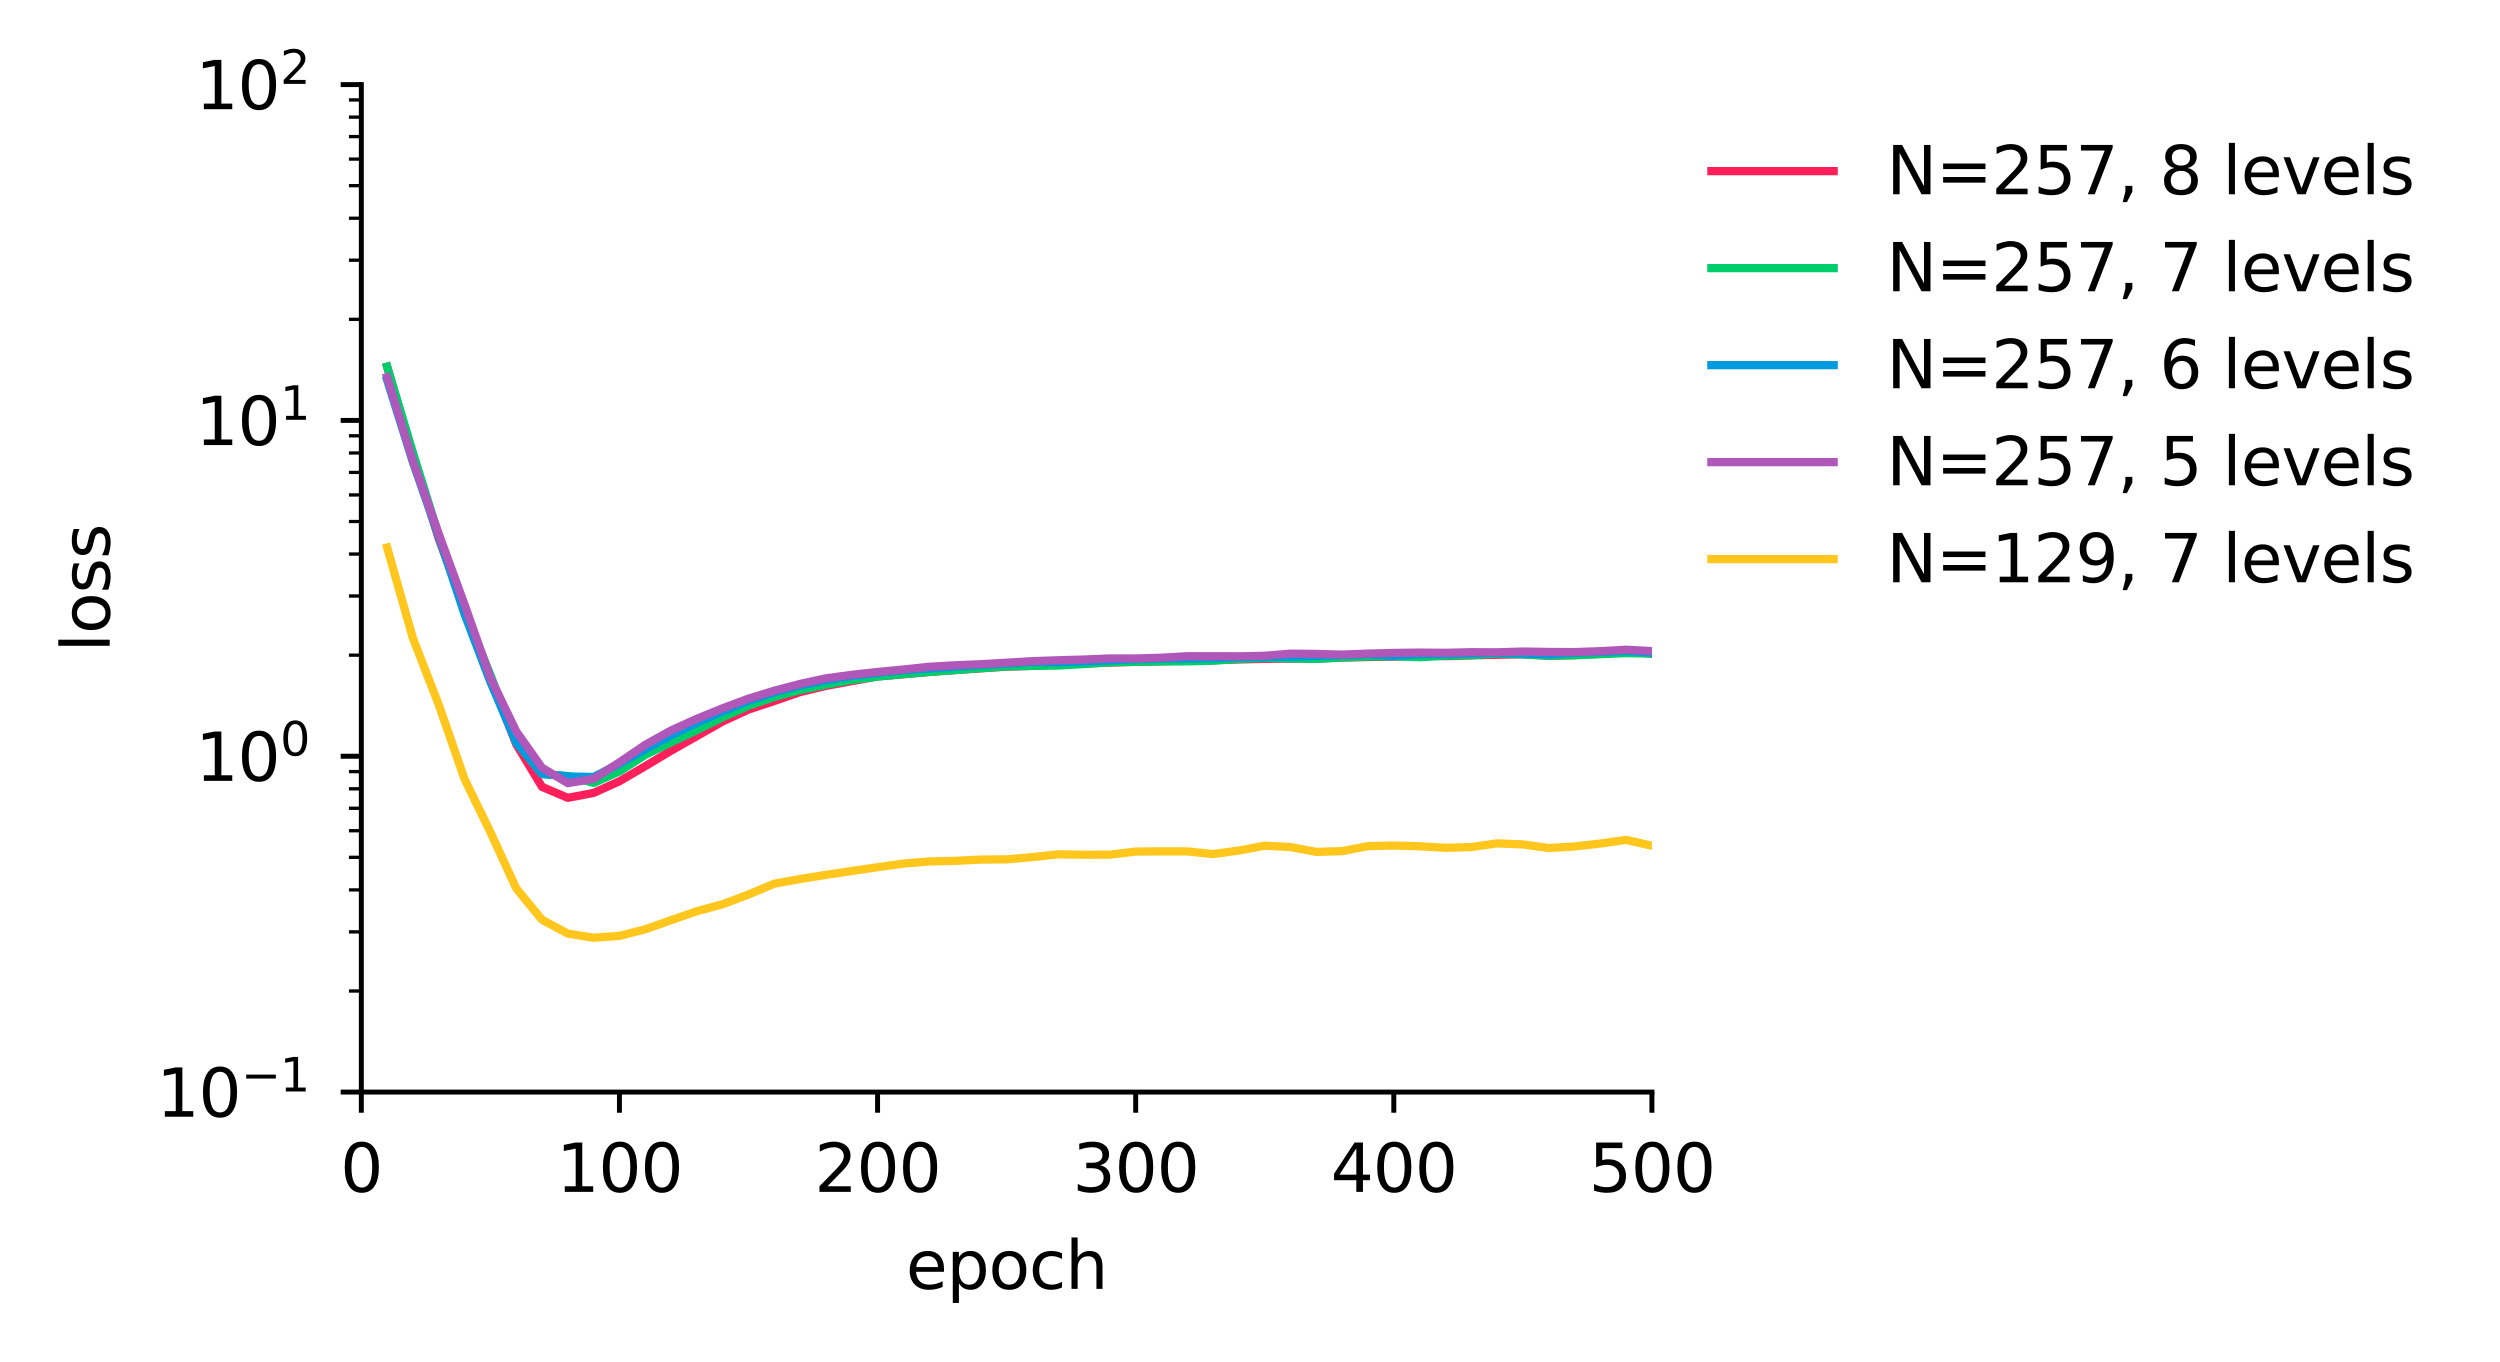 <?xml version="1.0" encoding="utf-8" standalone="no"?>
<!DOCTYPE svg PUBLIC "-//W3C//DTD SVG 1.1//EN"
  "http://www.w3.org/Graphics/SVG/1.1/DTD/svg11.dtd">
<svg xmlns:xlink="http://www.w3.org/1999/xlink" width="302.651pt" height="164.892pt" viewBox="0 0 302.651 164.892" xmlns="http://www.w3.org/2000/svg" version="1.1">
 <defs>
  <style type="text/css">*{stroke-linejoin: round; stroke-linecap: butt}</style>
 </defs>
 <g id="figure_1">
  <g id="patch_1">
   <path d="M 0 164.892 
L 302.651 164.892 
L 302.651 -0 
L 0 -0 
L 0 164.892 
z
" style="fill: none"/>
  </g>
  <g id="axes_1">
   <g id="patch_2">
    <path d="M 43.742 132.207 
L 199.982 132.207 
L 199.982 10.239 
L 43.742 10.239 
L 43.742 132.207 
z
" style="fill: none"/>
   </g>
   <g id="matplotlib.axis_1">
    <g id="xtick_1">
     <g id="line2d_1">
      <defs>
       <path id="m4cd371f86f" d="M 0 0 
L 0 2.5 
" style="stroke: #000000; stroke-width: 0.6"/>
      </defs>
      <g>
       <use xlink:href="#m4cd371f86f" x="43.742" y="132.207" style="stroke: #000000; stroke-width: 0.6"/>
      </g>
     </g>
     <g id="text_1">
      <!-- 0 -->
      <g transform="translate(41.197 144.286)scale(0.08 -0.08)">
       <defs>
        <path id="DejaVuSans-30" d="M 2034 4250 
Q 1547 4250 1301 3770 
Q 1056 3291 1056 2328 
Q 1056 1369 1301 889 
Q 1547 409 2034 409 
Q 2525 409 2770 889 
Q 3016 1369 3016 2328 
Q 3016 3291 2770 3770 
Q 2525 4250 2034 4250 
z
M 2034 4750 
Q 2819 4750 3233 4129 
Q 3647 3509 3647 2328 
Q 3647 1150 3233 529 
Q 2819 -91 2034 -91 
Q 1250 -91 836 529 
Q 422 1150 422 2328 
Q 422 3509 836 4129 
Q 1250 4750 2034 4750 
z
" transform="scale(0.016)"/>
       </defs>
       <use xlink:href="#DejaVuSans-30"/>
      </g>
     </g>
    </g>
    <g id="xtick_2">
     <g id="line2d_2">
      <g>
       <use xlink:href="#m4cd371f86f" x="74.99" y="132.207" style="stroke: #000000; stroke-width: 0.6"/>
      </g>
     </g>
     <g id="text_2">
      <!-- 100 -->
      <g transform="translate(67.356 144.286)scale(0.08 -0.08)">
       <defs>
        <path id="DejaVuSans-31" d="M 794 531 
L 1825 531 
L 1825 4091 
L 703 3866 
L 703 4441 
L 1819 4666 
L 2450 4666 
L 2450 531 
L 3481 531 
L 3481 0 
L 794 0 
L 794 531 
z
" transform="scale(0.016)"/>
       </defs>
       <use xlink:href="#DejaVuSans-31"/>
       <use xlink:href="#DejaVuSans-30" x="63.623"/>
       <use xlink:href="#DejaVuSans-30" x="127.246"/>
      </g>
     </g>
    </g>
    <g id="xtick_3">
     <g id="line2d_3">
      <g>
       <use xlink:href="#m4cd371f86f" x="106.239" y="132.207" style="stroke: #000000; stroke-width: 0.6"/>
      </g>
     </g>
     <g id="text_3">
      <!-- 200 -->
      <g transform="translate(98.603 144.286)scale(0.08 -0.08)">
       <defs>
        <path id="DejaVuSans-32" d="M 1228 531 
L 3431 531 
L 3431 0 
L 469 0 
L 469 531 
Q 828 903 1448 1529 
Q 2069 2156 2228 2338 
Q 2531 2678 2651 2914 
Q 2772 3150 2772 3378 
Q 2772 3750 2511 3984 
Q 2250 4219 1831 4219 
Q 1534 4219 1204 4116 
Q 875 4013 500 3803 
L 500 4441 
Q 881 4594 1212 4672 
Q 1544 4750 1819 4750 
Q 2544 4750 2975 4387 
Q 3406 4025 3406 3419 
Q 3406 3131 3298 2873 
Q 3191 2616 2906 2266 
Q 2828 2175 2409 1742 
Q 1991 1309 1228 531 
z
" transform="scale(0.016)"/>
       </defs>
       <use xlink:href="#DejaVuSans-32"/>
       <use xlink:href="#DejaVuSans-30" x="63.623"/>
       <use xlink:href="#DejaVuSans-30" x="127.246"/>
      </g>
     </g>
    </g>
    <g id="xtick_4">
     <g id="line2d_4">
      <g>
       <use xlink:href="#m4cd371f86f" x="137.487" y="132.207" style="stroke: #000000; stroke-width: 0.6"/>
      </g>
     </g>
     <g id="text_4">
      <!-- 300 -->
      <g transform="translate(129.851 144.286)scale(0.08 -0.08)">
       <defs>
        <path id="DejaVuSans-33" d="M 2597 2516 
Q 3050 2419 3304 2112 
Q 3559 1806 3559 1356 
Q 3559 666 3084 287 
Q 2609 -91 1734 -91 
Q 1441 -91 1130 -33 
Q 819 25 488 141 
L 488 750 
Q 750 597 1062 519 
Q 1375 441 1716 441 
Q 2309 441 2620 675 
Q 2931 909 2931 1356 
Q 2931 1769 2642 2001 
Q 2353 2234 1838 2234 
L 1294 2234 
L 1294 2753 
L 1863 2753 
Q 2328 2753 2575 2939 
Q 2822 3125 2822 3475 
Q 2822 3834 2567 4026 
Q 2313 4219 1838 4219 
Q 1578 4219 1281 4162 
Q 984 4106 628 3988 
L 628 4550 
Q 988 4650 1302 4700 
Q 1616 4750 1894 4750 
Q 2613 4750 3031 4423 
Q 3450 4097 3450 3541 
Q 3450 3153 3228 2886 
Q 3006 2619 2597 2516 
z
" transform="scale(0.016)"/>
       </defs>
       <use xlink:href="#DejaVuSans-33"/>
       <use xlink:href="#DejaVuSans-30" x="63.623"/>
       <use xlink:href="#DejaVuSans-30" x="127.246"/>
      </g>
     </g>
    </g>
    <g id="xtick_5">
     <g id="line2d_5">
      <g>
       <use xlink:href="#m4cd371f86f" x="168.734" y="132.207" style="stroke: #000000; stroke-width: 0.6"/>
      </g>
     </g>
     <g id="text_5">
      <!-- 400 -->
      <g transform="translate(161.1 144.286)scale(0.08 -0.08)">
       <defs>
        <path id="DejaVuSans-34" d="M 2419 4116 
L 825 1625 
L 2419 1625 
L 2419 4116 
z
M 2253 4666 
L 3047 4666 
L 3047 1625 
L 3713 1625 
L 3713 1100 
L 3047 1100 
L 3047 0 
L 2419 0 
L 2419 1100 
L 313 1100 
L 313 1709 
L 2253 4666 
z
" transform="scale(0.016)"/>
       </defs>
       <use xlink:href="#DejaVuSans-34"/>
       <use xlink:href="#DejaVuSans-30" x="63.623"/>
       <use xlink:href="#DejaVuSans-30" x="127.246"/>
      </g>
     </g>
    </g>
    <g id="xtick_6">
     <g id="line2d_6">
      <g>
       <use xlink:href="#m4cd371f86f" x="199.982" y="132.207" style="stroke: #000000; stroke-width: 0.6"/>
      </g>
     </g>
     <g id="text_6">
      <!-- 500 -->
      <g transform="translate(192.347 144.286)scale(0.08 -0.08)">
       <defs>
        <path id="DejaVuSans-35" d="M 691 4666 
L 3169 4666 
L 3169 4134 
L 1269 4134 
L 1269 2991 
Q 1406 3038 1543 3061 
Q 1681 3084 1819 3084 
Q 2600 3084 3056 2656 
Q 3513 2228 3513 1497 
Q 3513 744 3044 326 
Q 2575 -91 1722 -91 
Q 1428 -91 1123 -41 
Q 819 9 494 109 
L 494 744 
Q 775 591 1075 516 
Q 1375 441 1709 441 
Q 2250 441 2565 725 
Q 2881 1009 2881 1497 
Q 2881 1984 2565 2268 
Q 2250 2553 1709 2553 
Q 1456 2553 1204 2497 
Q 953 2441 691 2322 
L 691 4666 
z
" transform="scale(0.016)"/>
       </defs>
       <use xlink:href="#DejaVuSans-35"/>
       <use xlink:href="#DejaVuSans-30" x="63.623"/>
       <use xlink:href="#DejaVuSans-30" x="127.246"/>
      </g>
     </g>
    </g>
    <g id="text_7">
     <!-- epoch -->
     <g transform="translate(109.68 156.029)scale(0.08 -0.08)">
      <defs>
       <path id="DejaVuSans-65" d="M 3597 1894 
L 3597 1613 
L 953 1613 
Q 991 1019 1311 708 
Q 1631 397 2203 397 
Q 2534 397 2845 478 
Q 3156 559 3463 722 
L 3463 178 
Q 3153 47 2828 -22 
Q 2503 -91 2169 -91 
Q 1331 -91 842 396 
Q 353 884 353 1716 
Q 353 2575 817 3079 
Q 1281 3584 2069 3584 
Q 2775 3584 3186 3129 
Q 3597 2675 3597 1894 
z
M 3022 2063 
Q 3016 2534 2758 2815 
Q 2500 3097 2075 3097 
Q 1594 3097 1305 2825 
Q 1016 2553 972 2059 
L 3022 2063 
z
" transform="scale(0.016)"/>
       <path id="DejaVuSans-70" d="M 1159 525 
L 1159 -1331 
L 581 -1331 
L 581 3500 
L 1159 3500 
L 1159 2969 
Q 1341 3281 1617 3432 
Q 1894 3584 2278 3584 
Q 2916 3584 3314 3078 
Q 3713 2572 3713 1747 
Q 3713 922 3314 415 
Q 2916 -91 2278 -91 
Q 1894 -91 1617 61 
Q 1341 213 1159 525 
z
M 3116 1747 
Q 3116 2381 2855 2742 
Q 2594 3103 2138 3103 
Q 1681 3103 1420 2742 
Q 1159 2381 1159 1747 
Q 1159 1113 1420 752 
Q 1681 391 2138 391 
Q 2594 391 2855 752 
Q 3116 1113 3116 1747 
z
" transform="scale(0.016)"/>
       <path id="DejaVuSans-6f" d="M 1959 3097 
Q 1497 3097 1228 2736 
Q 959 2375 959 1747 
Q 959 1119 1226 758 
Q 1494 397 1959 397 
Q 2419 397 2687 759 
Q 2956 1122 2956 1747 
Q 2956 2369 2687 2733 
Q 2419 3097 1959 3097 
z
M 1959 3584 
Q 2709 3584 3137 3096 
Q 3566 2609 3566 1747 
Q 3566 888 3137 398 
Q 2709 -91 1959 -91 
Q 1206 -91 779 398 
Q 353 888 353 1747 
Q 353 2609 779 3096 
Q 1206 3584 1959 3584 
z
" transform="scale(0.016)"/>
       <path id="DejaVuSans-63" d="M 3122 3366 
L 3122 2828 
Q 2878 2963 2633 3030 
Q 2388 3097 2138 3097 
Q 1578 3097 1268 2742 
Q 959 2388 959 1747 
Q 959 1106 1268 751 
Q 1578 397 2138 397 
Q 2388 397 2633 464 
Q 2878 531 3122 666 
L 3122 134 
Q 2881 22 2623 -34 
Q 2366 -91 2075 -91 
Q 1284 -91 818 406 
Q 353 903 353 1747 
Q 353 2603 823 3093 
Q 1294 3584 2113 3584 
Q 2378 3584 2631 3529 
Q 2884 3475 3122 3366 
z
" transform="scale(0.016)"/>
       <path id="DejaVuSans-68" d="M 3513 2113 
L 3513 0 
L 2938 0 
L 2938 2094 
Q 2938 2591 2744 2837 
Q 2550 3084 2163 3084 
Q 1697 3084 1428 2787 
Q 1159 2491 1159 1978 
L 1159 0 
L 581 0 
L 581 4863 
L 1159 4863 
L 1159 2956 
Q 1366 3272 1645 3428 
Q 1925 3584 2291 3584 
Q 2894 3584 3203 3211 
Q 3513 2838 3513 2113 
z
" transform="scale(0.016)"/>
      </defs>
      <use xlink:href="#DejaVuSans-65"/>
      <use xlink:href="#DejaVuSans-70" x="61.523"/>
      <use xlink:href="#DejaVuSans-6f" x="125"/>
      <use xlink:href="#DejaVuSans-63" x="186.182"/>
      <use xlink:href="#DejaVuSans-68" x="241.162"/>
     </g>
    </g>
   </g>
   <g id="matplotlib.axis_2">
    <g id="ytick_1">
     <g id="line2d_7">
      <defs>
       <path id="m56f3a9ced1" d="M 0 0 
L -2.5 0 
" style="stroke: #000000; stroke-width: 0.6"/>
      </defs>
      <g>
       <use xlink:href="#m56f3a9ced1" x="43.742" y="132.207" style="stroke: #000000; stroke-width: 0.6"/>
      </g>
     </g>
     <g id="text_8">
      <!-- $\mathdefault{10^{-1}}$ -->
      <g transform="translate(18.942 135.247)scale(0.08 -0.08)">
       <defs>
        <path id="DejaVuSans-2212" d="M 678 2272 
L 4684 2272 
L 4684 1741 
L 678 1741 
L 678 2272 
z
" transform="scale(0.016)"/>
       </defs>
       <use xlink:href="#DejaVuSans-31" transform="translate(0 0.684)"/>
       <use xlink:href="#DejaVuSans-30" transform="translate(63.623 0.684)"/>
       <use xlink:href="#DejaVuSans-2212" transform="translate(128.203 38.966)scale(0.7)"/>
       <use xlink:href="#DejaVuSans-31" transform="translate(186.855 38.966)scale(0.7)"/>
      </g>
     </g>
    </g>
    <g id="ytick_2">
     <g id="line2d_8">
      <g>
       <use xlink:href="#m56f3a9ced1" x="43.742" y="91.551" style="stroke: #000000; stroke-width: 0.6"/>
      </g>
     </g>
     <g id="text_9">
      <!-- $\mathdefault{10^{0}}$ -->
      <g transform="translate(23.663 94.591)scale(0.08 -0.08)">
       <use xlink:href="#DejaVuSans-31" transform="translate(0 0.766)"/>
       <use xlink:href="#DejaVuSans-30" transform="translate(63.623 0.766)"/>
       <use xlink:href="#DejaVuSans-30" transform="translate(128.203 39.047)scale(0.7)"/>
      </g>
     </g>
    </g>
    <g id="ytick_3">
     <g id="line2d_9">
      <g>
       <use xlink:href="#m56f3a9ced1" x="43.742" y="50.895" style="stroke: #000000; stroke-width: 0.6"/>
      </g>
     </g>
     <g id="text_10">
      <!-- $\mathdefault{10^{1}}$ -->
      <g transform="translate(23.663 53.935)scale(0.08 -0.08)">
       <use xlink:href="#DejaVuSans-31" transform="translate(0 0.684)"/>
       <use xlink:href="#DejaVuSans-30" transform="translate(63.623 0.684)"/>
       <use xlink:href="#DejaVuSans-31" transform="translate(128.203 38.966)scale(0.7)"/>
      </g>
     </g>
    </g>
    <g id="ytick_4">
     <g id="line2d_10">
      <g>
       <use xlink:href="#m56f3a9ced1" x="43.742" y="10.239" style="stroke: #000000; stroke-width: 0.6"/>
      </g>
     </g>
     <g id="text_11">
      <!-- $\mathdefault{10^{2}}$ -->
      <g transform="translate(23.663 13.279)scale(0.08 -0.08)">
       <use xlink:href="#DejaVuSans-31" transform="translate(0 0.766)"/>
       <use xlink:href="#DejaVuSans-30" transform="translate(63.623 0.766)"/>
       <use xlink:href="#DejaVuSans-32" transform="translate(128.203 39.047)scale(0.7)"/>
      </g>
     </g>
    </g>
    <g id="ytick_5">
     <g id="line2d_11">
      <defs>
       <path id="mf6152e7c63" d="M 0 0 
L -1.5 0 
" style="stroke: #000000; stroke-width: 0.4"/>
      </defs>
      <g>
       <use xlink:href="#mf6152e7c63" x="43.742" y="119.969" style="stroke: #000000; stroke-width: 0.4"/>
      </g>
     </g>
    </g>
    <g id="ytick_6">
     <g id="line2d_12">
      <g>
       <use xlink:href="#mf6152e7c63" x="43.742" y="112.81" style="stroke: #000000; stroke-width: 0.4"/>
      </g>
     </g>
    </g>
    <g id="ytick_7">
     <g id="line2d_13">
      <g>
       <use xlink:href="#mf6152e7c63" x="43.742" y="107.73" style="stroke: #000000; stroke-width: 0.4"/>
      </g>
     </g>
    </g>
    <g id="ytick_8">
     <g id="line2d_14">
      <g>
       <use xlink:href="#mf6152e7c63" x="43.742" y="103.79" style="stroke: #000000; stroke-width: 0.4"/>
      </g>
     </g>
    </g>
    <g id="ytick_9">
     <g id="line2d_15">
      <g>
       <use xlink:href="#mf6152e7c63" x="43.742" y="100.571" style="stroke: #000000; stroke-width: 0.4"/>
      </g>
     </g>
    </g>
    <g id="ytick_10">
     <g id="line2d_16">
      <g>
       <use xlink:href="#mf6152e7c63" x="43.742" y="97.849" style="stroke: #000000; stroke-width: 0.4"/>
      </g>
     </g>
    </g>
    <g id="ytick_11">
     <g id="line2d_17">
      <g>
       <use xlink:href="#mf6152e7c63" x="43.742" y="95.491" style="stroke: #000000; stroke-width: 0.4"/>
      </g>
     </g>
    </g>
    <g id="ytick_12">
     <g id="line2d_18">
      <g>
       <use xlink:href="#mf6152e7c63" x="43.742" y="93.412" style="stroke: #000000; stroke-width: 0.4"/>
      </g>
     </g>
    </g>
    <g id="ytick_13">
     <g id="line2d_19">
      <g>
       <use xlink:href="#mf6152e7c63" x="43.742" y="79.313" style="stroke: #000000; stroke-width: 0.4"/>
      </g>
     </g>
    </g>
    <g id="ytick_14">
     <g id="line2d_20">
      <g>
       <use xlink:href="#mf6152e7c63" x="43.742" y="72.154" style="stroke: #000000; stroke-width: 0.4"/>
      </g>
     </g>
    </g>
    <g id="ytick_15">
     <g id="line2d_21">
      <g>
       <use xlink:href="#mf6152e7c63" x="43.742" y="67.074" style="stroke: #000000; stroke-width: 0.4"/>
      </g>
     </g>
    </g>
    <g id="ytick_16">
     <g id="line2d_22">
      <g>
       <use xlink:href="#mf6152e7c63" x="43.742" y="63.134" style="stroke: #000000; stroke-width: 0.4"/>
      </g>
     </g>
    </g>
    <g id="ytick_17">
     <g id="line2d_23">
      <g>
       <use xlink:href="#mf6152e7c63" x="43.742" y="59.915" style="stroke: #000000; stroke-width: 0.4"/>
      </g>
     </g>
    </g>
    <g id="ytick_18">
     <g id="line2d_24">
      <g>
       <use xlink:href="#mf6152e7c63" x="43.742" y="57.193" style="stroke: #000000; stroke-width: 0.4"/>
      </g>
     </g>
    </g>
    <g id="ytick_19">
     <g id="line2d_25">
      <g>
       <use xlink:href="#mf6152e7c63" x="43.742" y="54.835" style="stroke: #000000; stroke-width: 0.4"/>
      </g>
     </g>
    </g>
    <g id="ytick_20">
     <g id="line2d_26">
      <g>
       <use xlink:href="#mf6152e7c63" x="43.742" y="52.756" style="stroke: #000000; stroke-width: 0.4"/>
      </g>
     </g>
    </g>
    <g id="ytick_21">
     <g id="line2d_27">
      <g>
       <use xlink:href="#mf6152e7c63" x="43.742" y="38.657" style="stroke: #000000; stroke-width: 0.4"/>
      </g>
     </g>
    </g>
    <g id="ytick_22">
     <g id="line2d_28">
      <g>
       <use xlink:href="#mf6152e7c63" x="43.742" y="31.498" style="stroke: #000000; stroke-width: 0.4"/>
      </g>
     </g>
    </g>
    <g id="ytick_23">
     <g id="line2d_29">
      <g>
       <use xlink:href="#mf6152e7c63" x="43.742" y="26.418" style="stroke: #000000; stroke-width: 0.4"/>
      </g>
     </g>
    </g>
    <g id="ytick_24">
     <g id="line2d_30">
      <g>
       <use xlink:href="#mf6152e7c63" x="43.742" y="22.478" style="stroke: #000000; stroke-width: 0.4"/>
      </g>
     </g>
    </g>
    <g id="ytick_25">
     <g id="line2d_31">
      <g>
       <use xlink:href="#mf6152e7c63" x="43.742" y="19.259" style="stroke: #000000; stroke-width: 0.4"/>
      </g>
     </g>
    </g>
    <g id="ytick_26">
     <g id="line2d_32">
      <g>
       <use xlink:href="#mf6152e7c63" x="43.742" y="16.537" style="stroke: #000000; stroke-width: 0.4"/>
      </g>
     </g>
    </g>
    <g id="ytick_27">
     <g id="line2d_33">
      <g>
       <use xlink:href="#mf6152e7c63" x="43.742" y="14.179" style="stroke: #000000; stroke-width: 0.4"/>
      </g>
     </g>
    </g>
    <g id="ytick_28">
     <g id="line2d_34">
      <g>
       <use xlink:href="#mf6152e7c63" x="43.742" y="12.1" style="stroke: #000000; stroke-width: 0.4"/>
      </g>
     </g>
    </g>
    <g id="text_12">
     <!-- loss -->
     <g transform="translate(13.279 78.95)rotate(-90)scale(0.08 -0.08)">
      <defs>
       <path id="DejaVuSans-6c" d="M 603 4863 
L 1178 4863 
L 1178 0 
L 603 0 
L 603 4863 
z
" transform="scale(0.016)"/>
       <path id="DejaVuSans-73" d="M 2834 3397 
L 2834 2853 
Q 2591 2978 2328 3040 
Q 2066 3103 1784 3103 
Q 1356 3103 1142 2972 
Q 928 2841 928 2578 
Q 928 2378 1081 2264 
Q 1234 2150 1697 2047 
L 1894 2003 
Q 2506 1872 2764 1633 
Q 3022 1394 3022 966 
Q 3022 478 2636 193 
Q 2250 -91 1575 -91 
Q 1294 -91 989 -36 
Q 684 19 347 128 
L 347 722 
Q 666 556 975 473 
Q 1284 391 1588 391 
Q 1994 391 2212 530 
Q 2431 669 2431 922 
Q 2431 1156 2273 1281 
Q 2116 1406 1581 1522 
L 1381 1569 
Q 847 1681 609 1914 
Q 372 2147 372 2553 
Q 372 3047 722 3315 
Q 1072 3584 1716 3584 
Q 2034 3584 2315 3537 
Q 2597 3491 2834 3397 
z
" transform="scale(0.016)"/>
      </defs>
      <use xlink:href="#DejaVuSans-6c"/>
      <use xlink:href="#DejaVuSans-6f" x="27.783"/>
      <use xlink:href="#DejaVuSans-73" x="88.965"/>
      <use xlink:href="#DejaVuSans-73" x="141.064"/>
     </g>
    </g>
   </g>
   <g id="line2d_35">
    <path d="M 46.867 44.395 
L 49.992 55.15 
L 53.117 65.217 
L 56.242 73.713 
L 59.367 82.177 
L 62.491 90.081 
L 65.616 95.258 
L 68.741 96.586 
L 71.866 95.988 
L 74.99 94.577 
L 78.115 92.753 
L 81.24 90.878 
L 84.365 89.112 
L 87.49 87.336 
L 90.615 85.896 
L 93.739 84.861 
L 96.864 83.781 
L 99.989 83.033 
L 103.114 82.457 
L 106.239 81.888 
L 109.363 81.627 
L 112.488 81.342 
L 115.613 81.117 
L 118.738 80.908 
L 121.862 80.698 
L 124.987 80.613 
L 128.112 80.417 
L 131.237 80.318 
L 134.362 80.208 
L 137.487 80.123 
L 140.611 80.049 
L 143.736 79.974 
L 146.861 79.922 
L 149.986 79.833 
L 153.111 79.761 
L 156.235 79.73 
L 159.36 79.718 
L 162.485 79.604 
L 165.61 79.536 
L 168.734 79.492 
L 171.859 79.348 
L 174.984 79.434 
L 178.109 79.333 
L 181.234 79.265 
L 184.358 79.211 
L 187.483 79.386 
L 190.608 79.31 
L 193.733 79.139 
L 196.858 78.77 
L 199.982 79.144 
" clip-path="url(#pbba1e92205)" style="fill: none; stroke: #ff1f5b; stroke-linecap: square"/>
   </g>
   <g id="line2d_36">
    <path d="M 46.867 44.387 
L 49.992 54.817 
L 53.117 64.848 
L 56.242 74.014 
L 59.367 81.706 
L 62.491 89.862 
L 65.616 93.712 
L 68.741 93.944 
L 71.866 94.784 
L 74.99 93.381 
L 78.115 91.381 
L 81.24 89.865 
L 84.365 88.386 
L 87.49 86.828 
L 90.615 85.435 
L 93.739 84.377 
L 96.864 83.539 
L 99.989 82.883 
L 103.114 82.314 
L 106.239 81.912 
L 109.363 81.606 
L 112.488 81.351 
L 115.613 81.122 
L 118.738 80.893 
L 121.862 80.685 
L 124.987 80.612 
L 128.112 80.572 
L 131.237 80.39 
L 134.362 80.182 
L 137.487 80.117 
L 140.611 80.074 
L 143.736 80.065 
L 146.861 79.982 
L 149.986 79.781 
L 153.111 79.645 
L 156.235 79.711 
L 159.36 79.768 
L 162.485 79.591 
L 165.61 79.481 
L 168.734 79.458 
L 171.859 79.562 
L 174.984 79.386 
L 178.109 79.325 
L 181.234 79.141 
L 184.358 79.214 
L 187.483 79.373 
L 190.608 79.322 
L 193.733 79.196 
L 196.858 79.067 
L 199.982 79.125 
" clip-path="url(#pbba1e92205)" style="fill: none; stroke: #00cd6c; stroke-linecap: square"/>
   </g>
   <g id="line2d_37">
    <path d="M 46.867 45.991 
L 49.992 55.968 
L 53.117 64.933 
L 56.242 74.349 
L 59.367 82.545 
L 62.491 89.864 
L 65.616 93.678 
L 68.741 93.995 
L 71.866 94.064 
L 74.99 92.456 
L 78.115 90.711 
L 81.24 89.026 
L 84.365 87.492 
L 87.49 86.124 
L 90.615 84.84 
L 93.739 83.823 
L 96.864 82.975 
L 99.989 82.355 
L 103.114 81.851 
L 106.239 81.46 
L 109.363 81.141 
L 112.488 80.931 
L 115.613 80.72 
L 118.738 80.492 
L 121.862 80.331 
L 124.987 80.143 
L 128.112 80.169 
L 131.237 80.077 
L 134.362 79.943 
L 137.487 79.81 
L 140.611 79.728 
L 143.736 79.717 
L 146.861 79.662 
L 149.986 79.577 
L 153.111 79.551 
L 156.235 79.484 
L 159.36 79.4 
L 162.485 79.313 
L 165.61 79.205 
L 168.734 79.395 
L 171.859 79.189 
L 174.984 79.193 
L 178.109 79.114 
L 181.234 79.048 
L 184.358 79.114 
L 187.483 79.225 
L 190.608 79.01 
L 193.733 78.925 
L 196.858 78.801 
L 199.982 79.006 
" clip-path="url(#pbba1e92205)" style="fill: none; stroke: #009ade; stroke-linecap: square"/>
   </g>
   <g id="line2d_38">
    <path d="M 46.867 45.661 
L 49.992 55.812 
L 53.117 64.64 
L 56.242 73.199 
L 59.367 82.043 
L 62.491 88.536 
L 65.616 92.946 
L 68.741 94.807 
L 71.866 94.293 
L 74.99 92.286 
L 78.115 90.167 
L 81.24 88.426 
L 84.365 87.011 
L 87.49 85.74 
L 90.615 84.573 
L 93.739 83.615 
L 96.864 82.793 
L 99.989 82.116 
L 103.114 81.691 
L 106.239 81.349 
L 109.363 81.051 
L 112.488 80.72 
L 115.613 80.539 
L 118.738 80.409 
L 121.862 80.227 
L 124.987 80.04 
L 128.112 79.931 
L 131.237 79.842 
L 134.362 79.711 
L 137.487 79.718 
L 140.611 79.624 
L 143.736 79.441 
L 146.861 79.448 
L 149.986 79.452 
L 153.111 79.389 
L 156.235 79.128 
L 159.36 79.166 
L 162.485 79.248 
L 165.61 79.125 
L 168.734 79.043 
L 171.859 79.003 
L 174.984 79.03 
L 178.109 78.956 
L 181.234 78.971 
L 184.358 78.874 
L 187.483 78.923 
L 190.608 78.941 
L 193.733 78.832 
L 196.858 78.654 
L 199.982 78.825 
" clip-path="url(#pbba1e92205)" style="fill: none; stroke: #af58ba; stroke-linecap: square"/>
   </g>
   <g id="line2d_39">
    <path d="M 46.867 66.288 
L 49.992 77.281 
L 53.117 85.317 
L 56.242 94.332 
L 59.367 100.74 
L 62.491 107.541 
L 65.616 111.344 
L 68.741 113.027 
L 71.866 113.52 
L 74.99 113.302 
L 78.115 112.501 
L 81.24 111.396 
L 84.365 110.309 
L 87.49 109.469 
L 90.615 108.283 
L 93.739 106.979 
L 96.864 106.409 
L 99.989 105.909 
L 103.114 105.441 
L 106.239 104.986 
L 109.363 104.542 
L 112.488 104.288 
L 115.613 104.215 
L 118.738 104.06 
L 121.862 104.035 
L 124.987 103.76 
L 128.112 103.423 
L 131.237 103.476 
L 134.362 103.464 
L 137.487 103.091 
L 140.611 103.068 
L 143.736 103.07 
L 146.861 103.393 
L 149.986 102.964 
L 153.111 102.378 
L 156.235 102.544 
L 159.36 103.133 
L 162.485 103.037 
L 165.61 102.432 
L 168.734 102.359 
L 171.859 102.451 
L 174.984 102.633 
L 178.109 102.546 
L 181.234 102.097 
L 184.358 102.227 
L 187.483 102.661 
L 190.608 102.472 
L 193.733 102.121 
L 196.858 101.68 
L 199.982 102.381 
" clip-path="url(#pbba1e92205)" style="fill: none; stroke: #ffc61e; stroke-linecap: square"/>
   </g>
   <g id="patch_3">
    <path d="M 43.742 132.207 
L 43.742 10.239 
" style="fill: none; stroke: #000000; stroke-width: 0.6; stroke-linejoin: miter; stroke-linecap: square"/>
   </g>
   <g id="patch_4">
    <path d="M 43.742 132.207 
L 199.982 132.207 
" style="fill: none; stroke: #000000; stroke-width: 0.6; stroke-linejoin: miter; stroke-linecap: square"/>
   </g>
   <g id="legend_1">
    <g id="line2d_40">
     <path d="M 207.183 20.718 
L 214.583 20.718 
L 221.982 20.718 
" style="fill: none; stroke: #ff1f5b; stroke-linecap: square"/>
    </g>
    <g id="text_13">
     <!-- N=257, 8 levels -->
     <g transform="translate(228.382 23.518)scale(0.08 -0.08)">
      <defs>
       <path id="DejaVuSans-4e" d="M 628 4666 
L 1478 4666 
L 3547 763 
L 3547 4666 
L 4159 4666 
L 4159 0 
L 3309 0 
L 1241 3903 
L 1241 0 
L 628 0 
L 628 4666 
z
" transform="scale(0.016)"/>
       <path id="DejaVuSans-3d" d="M 678 2906 
L 4684 2906 
L 4684 2381 
L 678 2381 
L 678 2906 
z
M 678 1631 
L 4684 1631 
L 4684 1100 
L 678 1100 
L 678 1631 
z
" transform="scale(0.016)"/>
       <path id="DejaVuSans-37" d="M 525 4666 
L 3525 4666 
L 3525 4397 
L 1831 0 
L 1172 0 
L 2766 4134 
L 525 4134 
L 525 4666 
z
" transform="scale(0.016)"/>
       <path id="DejaVuSans-2c" d="M 750 794 
L 1409 794 
L 1409 256 
L 897 -744 
L 494 -744 
L 750 256 
L 750 794 
z
" transform="scale(0.016)"/>
       <path id="DejaVuSans-20" transform="scale(0.016)"/>
       <path id="DejaVuSans-38" d="M 2034 2216 
Q 1584 2216 1326 1975 
Q 1069 1734 1069 1313 
Q 1069 891 1326 650 
Q 1584 409 2034 409 
Q 2484 409 2743 651 
Q 3003 894 3003 1313 
Q 3003 1734 2745 1975 
Q 2488 2216 2034 2216 
z
M 1403 2484 
Q 997 2584 770 2862 
Q 544 3141 544 3541 
Q 544 4100 942 4425 
Q 1341 4750 2034 4750 
Q 2731 4750 3128 4425 
Q 3525 4100 3525 3541 
Q 3525 3141 3298 2862 
Q 3072 2584 2669 2484 
Q 3125 2378 3379 2068 
Q 3634 1759 3634 1313 
Q 3634 634 3220 271 
Q 2806 -91 2034 -91 
Q 1263 -91 848 271 
Q 434 634 434 1313 
Q 434 1759 690 2068 
Q 947 2378 1403 2484 
z
M 1172 3481 
Q 1172 3119 1398 2916 
Q 1625 2713 2034 2713 
Q 2441 2713 2670 2916 
Q 2900 3119 2900 3481 
Q 2900 3844 2670 4047 
Q 2441 4250 2034 4250 
Q 1625 4250 1398 4047 
Q 1172 3844 1172 3481 
z
" transform="scale(0.016)"/>
       <path id="DejaVuSans-76" d="M 191 3500 
L 800 3500 
L 1894 563 
L 2988 3500 
L 3597 3500 
L 2284 0 
L 1503 0 
L 191 3500 
z
" transform="scale(0.016)"/>
      </defs>
      <use xlink:href="#DejaVuSans-4e"/>
      <use xlink:href="#DejaVuSans-3d" x="74.805"/>
      <use xlink:href="#DejaVuSans-32" x="158.594"/>
      <use xlink:href="#DejaVuSans-35" x="222.217"/>
      <use xlink:href="#DejaVuSans-37" x="285.84"/>
      <use xlink:href="#DejaVuSans-2c" x="349.463"/>
      <use xlink:href="#DejaVuSans-20" x="381.25"/>
      <use xlink:href="#DejaVuSans-38" x="413.037"/>
      <use xlink:href="#DejaVuSans-20" x="476.66"/>
      <use xlink:href="#DejaVuSans-6c" x="508.447"/>
      <use xlink:href="#DejaVuSans-65" x="536.23"/>
      <use xlink:href="#DejaVuSans-76" x="597.754"/>
      <use xlink:href="#DejaVuSans-65" x="656.934"/>
      <use xlink:href="#DejaVuSans-6c" x="718.457"/>
      <use xlink:href="#DejaVuSans-73" x="746.24"/>
     </g>
    </g>
    <g id="line2d_41">
     <path d="M 207.183 32.461 
L 214.583 32.461 
L 221.982 32.461 
" style="fill: none; stroke: #00cd6c; stroke-linecap: square"/>
    </g>
    <g id="text_14">
     <!-- N=257, 7 levels -->
     <g transform="translate(228.382 35.261)scale(0.08 -0.08)">
      <use xlink:href="#DejaVuSans-4e"/>
      <use xlink:href="#DejaVuSans-3d" x="74.805"/>
      <use xlink:href="#DejaVuSans-32" x="158.594"/>
      <use xlink:href="#DejaVuSans-35" x="222.217"/>
      <use xlink:href="#DejaVuSans-37" x="285.84"/>
      <use xlink:href="#DejaVuSans-2c" x="349.463"/>
      <use xlink:href="#DejaVuSans-20" x="381.25"/>
      <use xlink:href="#DejaVuSans-37" x="413.037"/>
      <use xlink:href="#DejaVuSans-20" x="476.66"/>
      <use xlink:href="#DejaVuSans-6c" x="508.447"/>
      <use xlink:href="#DejaVuSans-65" x="536.23"/>
      <use xlink:href="#DejaVuSans-76" x="597.754"/>
      <use xlink:href="#DejaVuSans-65" x="656.934"/>
      <use xlink:href="#DejaVuSans-6c" x="718.457"/>
      <use xlink:href="#DejaVuSans-73" x="746.24"/>
     </g>
    </g>
    <g id="line2d_42">
     <path d="M 207.183 44.203 
L 214.583 44.203 
L 221.982 44.203 
" style="fill: none; stroke: #009ade; stroke-linecap: square"/>
    </g>
    <g id="text_15">
     <!-- N=257, 6 levels -->
     <g transform="translate(228.382 47.003)scale(0.08 -0.08)">
      <defs>
       <path id="DejaVuSans-36" d="M 2113 2584 
Q 1688 2584 1439 2293 
Q 1191 2003 1191 1497 
Q 1191 994 1439 701 
Q 1688 409 2113 409 
Q 2538 409 2786 701 
Q 3034 994 3034 1497 
Q 3034 2003 2786 2293 
Q 2538 2584 2113 2584 
z
M 3366 4563 
L 3366 3988 
Q 3128 4100 2886 4159 
Q 2644 4219 2406 4219 
Q 1781 4219 1451 3797 
Q 1122 3375 1075 2522 
Q 1259 2794 1537 2939 
Q 1816 3084 2150 3084 
Q 2853 3084 3261 2657 
Q 3669 2231 3669 1497 
Q 3669 778 3244 343 
Q 2819 -91 2113 -91 
Q 1303 -91 875 529 
Q 447 1150 447 2328 
Q 447 3434 972 4092 
Q 1497 4750 2381 4750 
Q 2619 4750 2861 4703 
Q 3103 4656 3366 4563 
z
" transform="scale(0.016)"/>
      </defs>
      <use xlink:href="#DejaVuSans-4e"/>
      <use xlink:href="#DejaVuSans-3d" x="74.805"/>
      <use xlink:href="#DejaVuSans-32" x="158.594"/>
      <use xlink:href="#DejaVuSans-35" x="222.217"/>
      <use xlink:href="#DejaVuSans-37" x="285.84"/>
      <use xlink:href="#DejaVuSans-2c" x="349.463"/>
      <use xlink:href="#DejaVuSans-20" x="381.25"/>
      <use xlink:href="#DejaVuSans-36" x="413.037"/>
      <use xlink:href="#DejaVuSans-20" x="476.66"/>
      <use xlink:href="#DejaVuSans-6c" x="508.447"/>
      <use xlink:href="#DejaVuSans-65" x="536.23"/>
      <use xlink:href="#DejaVuSans-76" x="597.754"/>
      <use xlink:href="#DejaVuSans-65" x="656.934"/>
      <use xlink:href="#DejaVuSans-6c" x="718.457"/>
      <use xlink:href="#DejaVuSans-73" x="746.24"/>
     </g>
    </g>
    <g id="line2d_43">
     <path d="M 207.183 55.946 
L 214.583 55.946 
L 221.982 55.946 
" style="fill: none; stroke: #af58ba; stroke-linecap: square"/>
    </g>
    <g id="text_16">
     <!-- N=257, 5 levels -->
     <g transform="translate(228.382 58.746)scale(0.08 -0.08)">
      <use xlink:href="#DejaVuSans-4e"/>
      <use xlink:href="#DejaVuSans-3d" x="74.805"/>
      <use xlink:href="#DejaVuSans-32" x="158.594"/>
      <use xlink:href="#DejaVuSans-35" x="222.217"/>
      <use xlink:href="#DejaVuSans-37" x="285.84"/>
      <use xlink:href="#DejaVuSans-2c" x="349.463"/>
      <use xlink:href="#DejaVuSans-20" x="381.25"/>
      <use xlink:href="#DejaVuSans-35" x="413.037"/>
      <use xlink:href="#DejaVuSans-20" x="476.66"/>
      <use xlink:href="#DejaVuSans-6c" x="508.447"/>
      <use xlink:href="#DejaVuSans-65" x="536.23"/>
      <use xlink:href="#DejaVuSans-76" x="597.754"/>
      <use xlink:href="#DejaVuSans-65" x="656.934"/>
      <use xlink:href="#DejaVuSans-6c" x="718.457"/>
      <use xlink:href="#DejaVuSans-73" x="746.24"/>
     </g>
    </g>
    <g id="line2d_44">
     <path d="M 207.183 67.688 
L 214.583 67.688 
L 221.982 67.688 
" style="fill: none; stroke: #ffc61e; stroke-linecap: square"/>
    </g>
    <g id="text_17">
     <!-- N=129, 7 levels -->
     <g transform="translate(228.382 70.488)scale(0.08 -0.08)">
      <defs>
       <path id="DejaVuSans-39" d="M 703 97 
L 703 672 
Q 941 559 1184 500 
Q 1428 441 1663 441 
Q 2288 441 2617 861 
Q 2947 1281 2994 2138 
Q 2813 1869 2534 1725 
Q 2256 1581 1919 1581 
Q 1219 1581 811 2004 
Q 403 2428 403 3163 
Q 403 3881 828 4315 
Q 1253 4750 1959 4750 
Q 2769 4750 3195 4129 
Q 3622 3509 3622 2328 
Q 3622 1225 3098 567 
Q 2575 -91 1691 -91 
Q 1453 -91 1209 -44 
Q 966 3 703 97 
z
M 1959 2075 
Q 2384 2075 2632 2365 
Q 2881 2656 2881 3163 
Q 2881 3666 2632 3958 
Q 2384 4250 1959 4250 
Q 1534 4250 1286 3958 
Q 1038 3666 1038 3163 
Q 1038 2656 1286 2365 
Q 1534 2075 1959 2075 
z
" transform="scale(0.016)"/>
      </defs>
      <use xlink:href="#DejaVuSans-4e"/>
      <use xlink:href="#DejaVuSans-3d" x="74.805"/>
      <use xlink:href="#DejaVuSans-31" x="158.594"/>
      <use xlink:href="#DejaVuSans-32" x="222.217"/>
      <use xlink:href="#DejaVuSans-39" x="285.84"/>
      <use xlink:href="#DejaVuSans-2c" x="349.463"/>
      <use xlink:href="#DejaVuSans-20" x="381.25"/>
      <use xlink:href="#DejaVuSans-37" x="413.037"/>
      <use xlink:href="#DejaVuSans-20" x="476.66"/>
      <use xlink:href="#DejaVuSans-6c" x="508.447"/>
      <use xlink:href="#DejaVuSans-65" x="536.23"/>
      <use xlink:href="#DejaVuSans-76" x="597.754"/>
      <use xlink:href="#DejaVuSans-65" x="656.934"/>
      <use xlink:href="#DejaVuSans-6c" x="718.457"/>
      <use xlink:href="#DejaVuSans-73" x="746.24"/>
     </g>
    </g>
   </g>
  </g>
 </g>
 <defs>
  <clipPath id="pbba1e92205">
   <rect x="43.742" y="10.239" width="156.24" height="121.968"/>
  </clipPath>
 </defs>
</svg>
